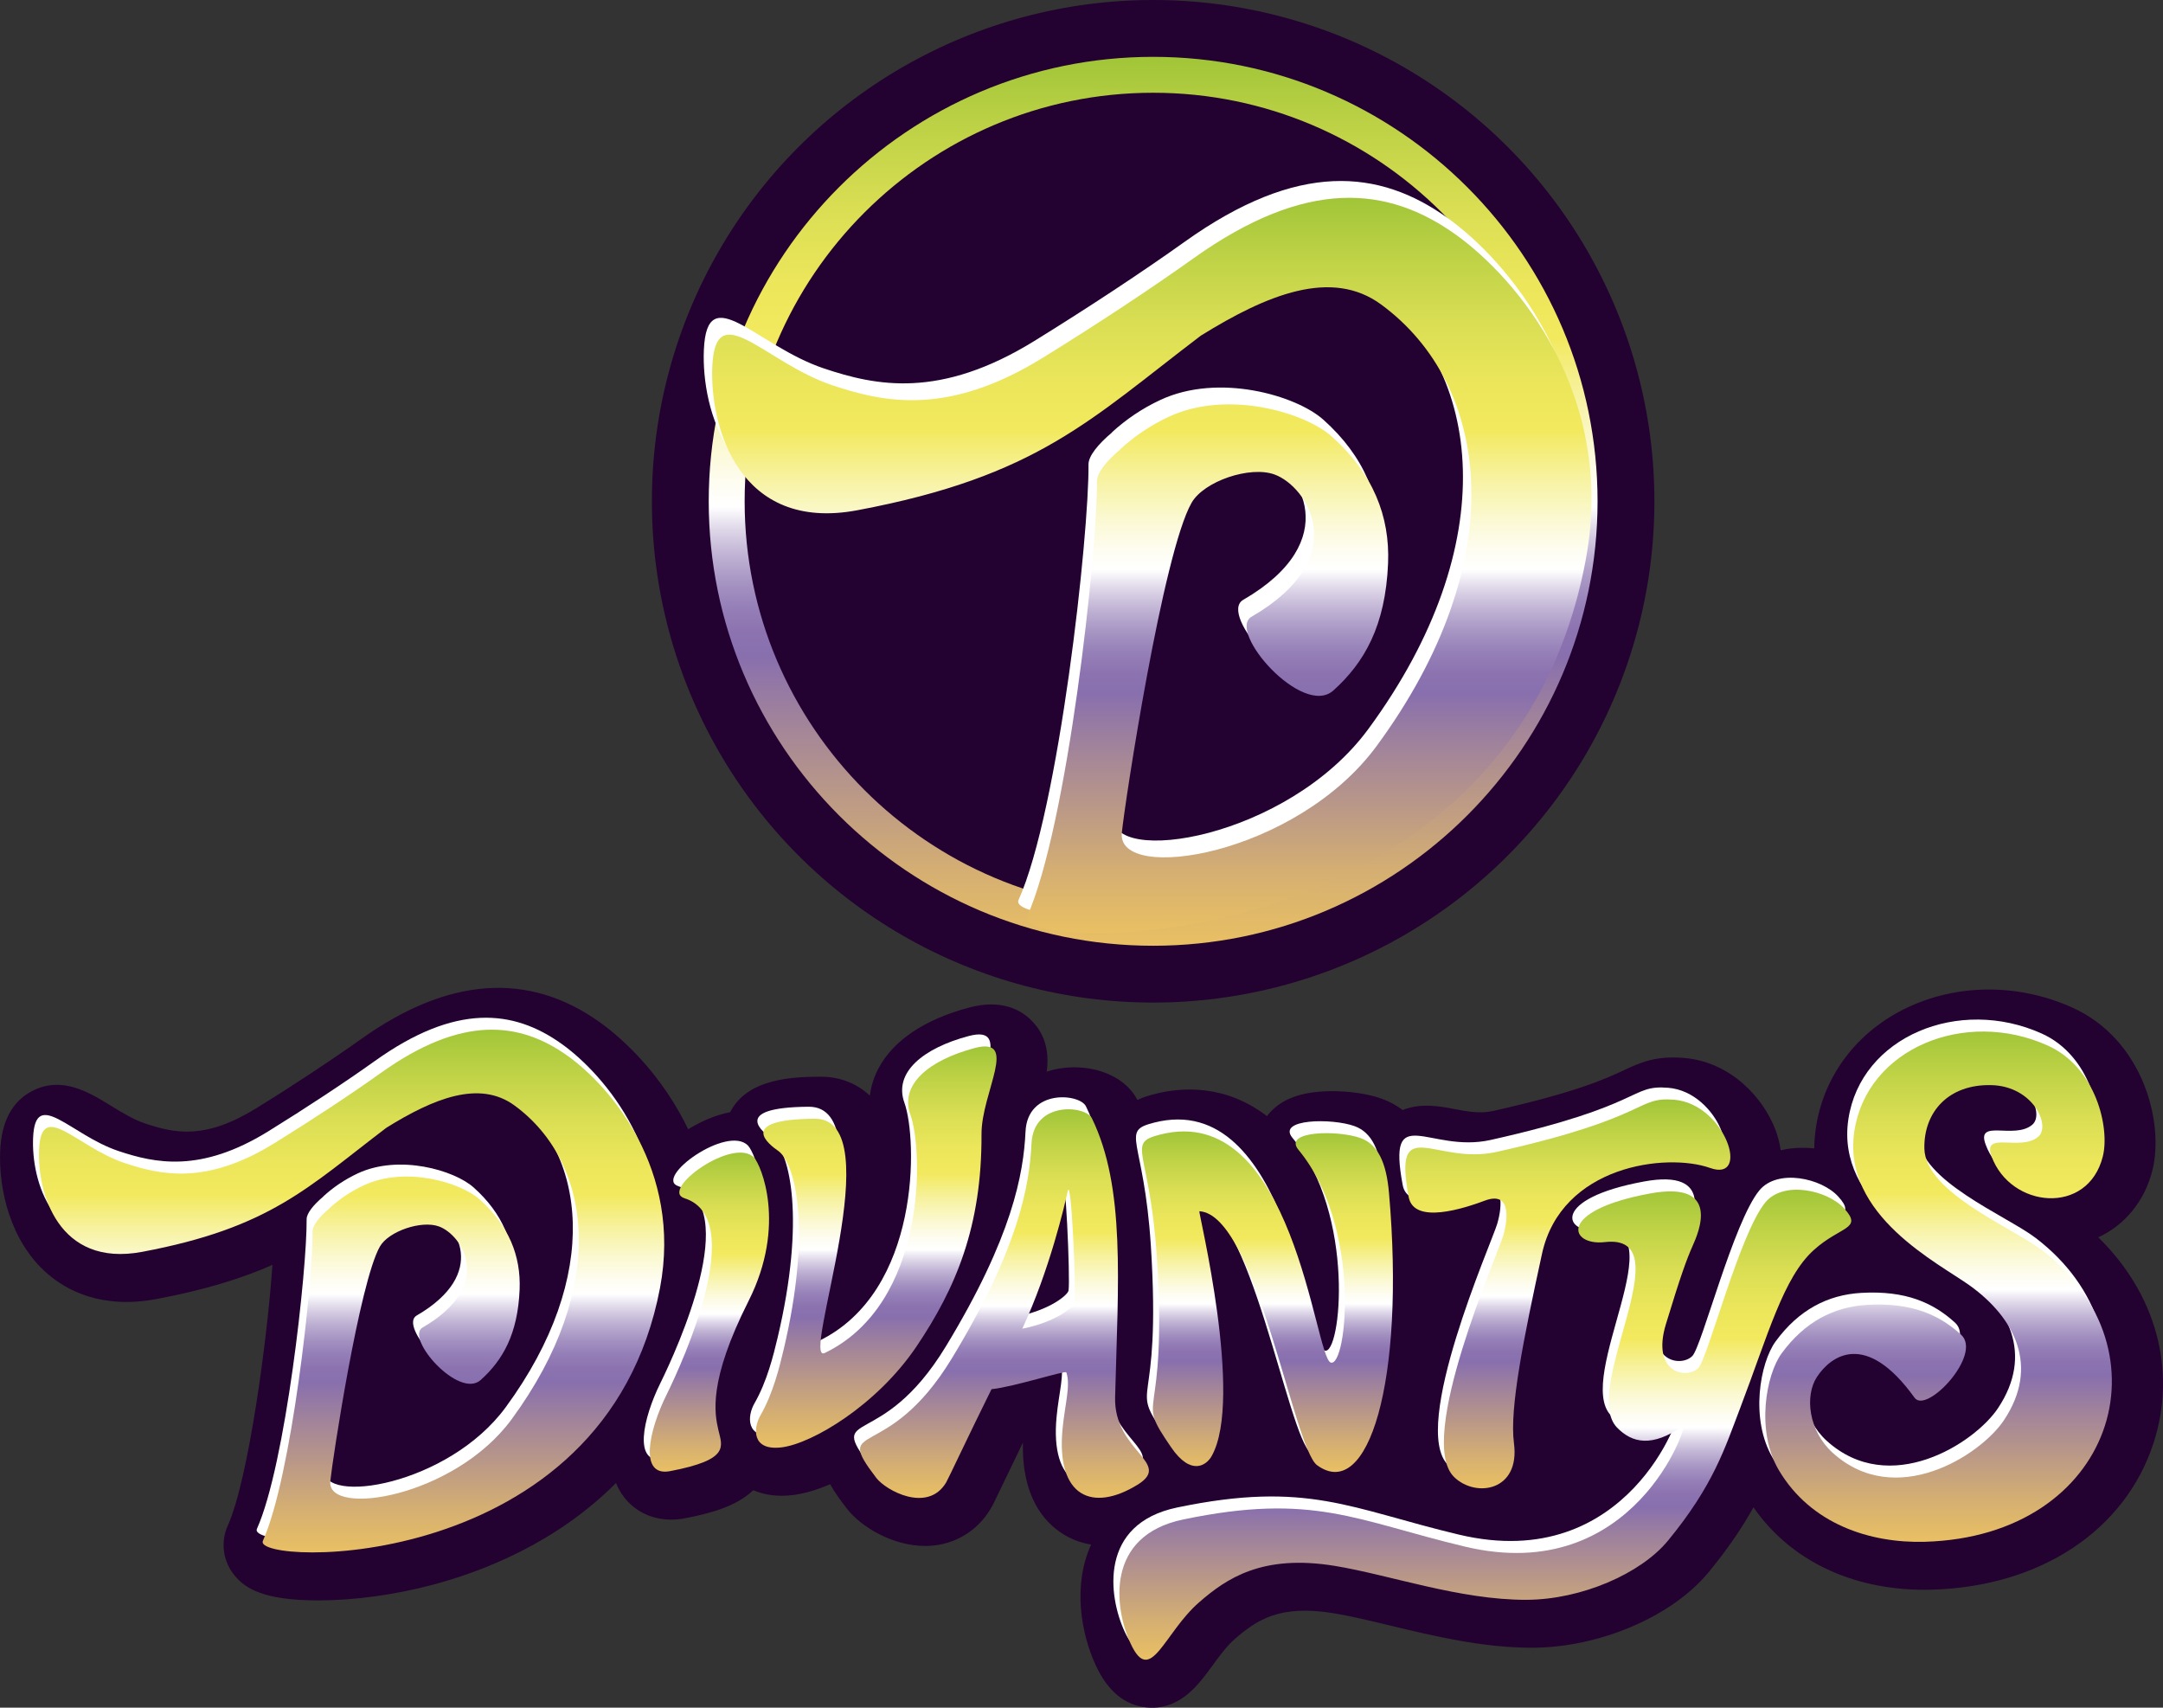 <?xml version="1.0" encoding="utf-8"?>
<!-- Generator: Adobe Illustrator 23.0.5, SVG Export Plug-In . SVG Version: 6.00 Build 0)  -->
<svg version="1.1" id="Capa_1" xmlns="http://www.w3.org/2000/svg" xmlns:xlink="http://www.w3.org/1999/xlink" x="0px" y="0px"
	 viewBox="0 0 600.5 474.06" style="enable-background:new 0 0 600.5 474.06;" xml:space="preserve">
<rect x="0" y="0" width="600.5" height="474.06" fill="#333333" stroke="none"/>
<style type="text/css">
	.st0{fill:#230131;}
	.st1{fill:#FFFFFF;}
	.st2{fill:url(#SVGID_1_);}
	.st3{fill:url(#SVGID_2_);}
	.st4{fill:url(#SVGID_3_);}
	.st5{fill:url(#SVGID_4_);}
	.st6{fill:url(#SVGID_5_);}
	.st7{fill:url(#SVGID_6_);}
	.st8{fill:url(#SVGID_7_);}
	.st9{fill:url(#SVGID_8_);}
	.st10{fill:url(#SVGID_9_);}
	.st11{fill:url(#SVGID_10_);}
	.st12{fill:#350030;}
	.st13{fill:url(#SVGID_11_);}
	.st14{fill:url(#SVGID_12_);}
	.st15{fill:url(#SVGID_13_);}
	.st16{fill:url(#SVGID_14_);}
	.st17{fill:url(#SVGID_15_);}
	.st18{fill:url(#SVGID_16_);}
	.st19{fill:url(#SVGID_17_);}
	.st20{fill:url(#SVGID_18_);}
	.st21{fill:url(#SVGID_19_);}
	.st22{fill:url(#SVGID_20_);}
	.st23{fill:#FDCC68;}
	.st24{fill:#935EA3;}
	.st25{fill:#8CC15C;}
	.st26{fill:#C24131;}
	.st27{fill:#1D1D1B;}
	.st28{fill:#BE1622;}
	.st29{fill:#CB88A1;}
	.st30{fill:#E9C064;}
	.st31{fill:url(#SVGID_21_);}
	.st32{clip-path:url(#SVGID_23_);fill:url(#SVGID_24_);}
	.st33{clip-path:url(#SVGID_23_);fill:url(#SVGID_25_);}
	.st34{clip-path:url(#SVGID_23_);}
	.st35{fill:url(#SVGID_26_);}
	.st36{fill:url(#SVGID_27_);}
	.st37{fill:url(#SVGID_28_);}
	.st38{fill:url(#SVGID_29_);}
	.st39{fill:url(#SVGID_30_);}
	.st40{fill:url(#SVGID_31_);}
	.st41{fill:url(#SVGID_32_);}
	.st42{fill:url(#SVGID_33_);}
	.st43{fill:url(#SVGID_34_);}
	.st44{fill:url(#SVGID_35_);}
	.st45{fill:url(#SVGID_36_);}
	.st46{fill:url(#SVGID_37_);}
	.st47{fill:url(#SVGID_38_);}
	.st48{fill:url(#SVGID_39_);}
	.st49{clip-path:url(#SVGID_41_);}
	.st50{clip-path:url(#SVGID_43_);fill:url(#SVGID_44_);}
	.st51{clip-path:url(#SVGID_43_);fill:url(#SVGID_45_);}
	.st52{clip-path:url(#SVGID_43_);}
	.st53{fill:url(#SVGID_46_);}
	.st54{fill:url(#SVGID_47_);}
	.st55{fill:url(#SVGID_48_);}
	.st56{fill:url(#SVGID_49_);}
	.st57{fill:url(#SVGID_50_);}
	.st58{fill:url(#SVGID_51_);}
	.st59{fill:url(#SVGID_52_);}
	.st60{fill:url(#SVGID_53_);}
	.st61{fill:url(#SVGID_54_);}
	.st62{fill:url(#SVGID_55_);}
	.st63{fill:url(#SVGID_56_);}
	.st64{fill:url(#SVGID_57_);}
	.st65{fill:url(#SVGID_58_);}
	.st66{fill:url(#SVGID_59_);}
	.st67{clip-path:url(#SVGID_61_);}
	.st68{fill:none;}
	.st69{fill:none;stroke:#FFFFFF;stroke-width:2;stroke-miterlimit:10;}
	.st70{fill:#E9B6A3;}
	.st71{opacity:0.9;fill:#230131;}
	.st72{fill:url(#SVGID_62_);}
	.st73{opacity:0.5;}
	.st74{fill:#EDCD83;}
	.st75{opacity:0.63;fill:url(#SVGID_63_);}
	.st76{opacity:0;fill:url(#SVGID_64_);}
	.st77{fill:url(#SVGID_65_);}
	.st78{fill:url(#SVGID_66_);}
	.st79{fill:url(#SVGID_67_);}
	.st80{fill:url(#SVGID_68_);}
	.st81{fill:url(#SVGID_69_);}
	.st82{fill:url(#SVGID_70_);}
	.st83{fill:url(#SVGID_71_);}
	.st84{fill:url(#SVGID_72_);}
	.st85{fill:url(#SVGID_73_);}
	.st86{fill:url(#SVGID_74_);}
	.st87{fill:url(#SVGID_75_);}
	.st88{fill:url(#SVGID_76_);}
	.st89{fill:url(#SVGID_77_);}
	.st90{opacity:0.24;fill:url(#SVGID_78_);}
	.st91{fill:url(#SVGID_79_);}
	.st92{fill:url(#SVGID_80_);}
	.st93{fill:url(#SVGID_81_);}
	.st94{opacity:0.24;fill:url(#SVGID_82_);}
	.st95{fill:url(#SVGID_83_);}
	.st96{fill:url(#SVGID_84_);}
	.st97{fill:url(#SVGID_85_);}
	.st98{opacity:0.24;fill:url(#SVGID_86_);}
	.st99{opacity:0.22;fill:url(#SVGID_87_);}
	.st100{fill:url(#SVGID_88_);}
	.st101{fill:url(#SVGID_89_);}
	.st102{fill:#E9C064;stroke:#FFFFFF;stroke-width:20;stroke-miterlimit:10;}
	.st103{fill:url(#SVGID_90_);}
	.st104{fill:url(#SVGID_91_);}
	.st105{fill:url(#SVGID_92_);}
	.st106{clip-path:url(#SVGID_94_);}
	.st107{fill:#BF1A1B;}
	.st108{fill:#FFEC00;}
	.st109{opacity:0.24;fill:url(#SVGID_95_);}
	.st110{opacity:0.24;fill:url(#SVGID_96_);}
	.st111{fill:url(#SVGID_97_);}
	.st112{opacity:0.63;fill:url(#SVGID_98_);}
	.st113{opacity:0;fill:url(#SVGID_99_);}
	.st114{fill:url(#SVGID_100_);}
	.st115{fill:url(#SVGID_101_);}
	.st116{fill:url(#SVGID_102_);}
	.st117{fill:url(#SVGID_103_);}
	.st118{fill:url(#SVGID_104_);}
	.st119{fill:url(#SVGID_105_);}
	.st120{fill:url(#SVGID_106_);}
	.st121{fill:url(#SVGID_107_);}
	.st122{fill:url(#SVGID_108_);}
	.st123{fill:url(#SVGID_109_);}
	.st124{fill:url(#SVGID_110_);}
	.st125{fill:url(#SVGID_111_);}
	.st126{fill:url(#SVGID_112_);}
	.st127{fill:url(#SVGID_113_);}
	.st128{fill:url(#SVGID_114_);}
	.st129{fill:url(#SVGID_115_);}
	.st130{fill:url(#SVGID_116_);}
	.st131{fill:url(#SVGID_117_);}
	.st132{fill:url(#SVGID_118_);}
	.st133{fill:url(#SVGID_119_);}
	.st134{fill:url(#SVGID_120_);}
	.st135{fill:url(#SVGID_121_);}
	.st136{fill:url(#SVGID_122_);}
	.st137{opacity:0.24;fill:url(#SVGID_123_);}
	.st138{fill:url(#SVGID_124_);}
	.st139{fill:url(#SVGID_125_);}
	.st140{fill:url(#SVGID_126_);}
	.st141{opacity:0.24;fill:url(#SVGID_127_);}
	.st142{fill:url(#SVGID_128_);}
	.st143{fill:url(#SVGID_129_);}
	.st144{fill:url(#SVGID_130_);}
	.st145{opacity:0.24;fill:url(#SVGID_131_);}
	.st146{opacity:0.22;fill:url(#SVGID_132_);}
	.st147{fill:url(#SVGID_133_);}
	.st148{fill:url(#SVGID_134_);}
	.st149{fill:url(#SVGID_135_);}
	.st150{fill:url(#SVGID_136_);}
	.st151{fill:url(#SVGID_137_);}
	.st152{clip-path:url(#SVGID_139_);}
	.st153{clip-path:url(#SVGID_141_);}
	.st154{fill:url(#SVGID_142_);}
	.st155{fill:url(#SVGID_143_);}
	.st156{fill:url(#SVGID_144_);}
	.st157{fill:url(#SVGID_145_);}
	.st158{fill:url(#SVGID_146_);}
	.st159{fill:url(#SVGID_147_);}
	.st160{fill:url(#SVGID_148_);}
	.st161{fill:url(#SVGID_149_);}
	.st162{fill:url(#SVGID_150_);}
	.st163{fill:url(#SVGID_151_);}
</style>
<g>
	<g>
		<path class="st0" d="M582.52,343.49c7.36-3.38,12.9-10.03,15.05-18.64c3.3-13.22-2.59-36.27-22.23-45.13
			c-15.76-7.11-33.83-6.64-48.35,1.28c-12.48,6.8-20.81,18.47-22.84,32.01c-0.3,1.99-0.45,3.93-0.47,5.8
			c-1.27-0.13-2.54-0.2-3.8-0.17c-1.92,0.04-3.76,0.27-5.52,0.68c-0.23-1.76-0.68-3.57-1.36-5.42c-3.43-9.28-12.63-19.12-25.45-20.2
			c-7.97-0.67-12.24,1.32-16.76,3.43c-4.91,2.29-13.12,6.11-36.34,11.3c-3.6,0.8-7.23,0.11-10.74-0.56
			c-3.89-0.74-9.25-1.76-14.3,0.29c-1.7-1.29-3.6-2.34-5.7-3.11c-3.86-1.41-9.26-2.2-14.51-2.13c-8.33,0.12-14.05,2.39-17.46,6.93
			c-11.63-8.91-23.7-8.04-31.05-6.17c-1.12,0.28-2.94,0.75-4.92,1.66c-4.15-7.8-14.41-10.22-22.57-8.54
			c-0.89,0.18-1.75,0.43-2.59,0.7c0.6-4.92-0.04-9.93-4.2-14.15c-2.94-2.99-8.34-6.05-17.38-3.64c-12.39,3.3-21.1,9.17-25.19,16.97
			c-1.24,2.38-2.03,4.9-2.35,7.48c-3.62-3.41-8.35-5.25-13.58-5.25c-0.06,0-0.11,0-0.17,0c-6.71,0.05-20.17,0.16-25.02,9.84
			c-1.97,0.38-4.11,1.02-6.43,2.01c-0.61,0.26-2.69,1.18-5.25,2.73c-0.36-0.76-0.73-1.51-1.12-2.26
			c-8.04-15.43-19.03-24.32-23.38-27.43h0c-19.82-14.17-42.16-12.58-66.41,4.74c-7.93,5.66-18.74,12.8-28.94,19.09
			c-14.19,8.76-22.46,7.09-31.04,4.21c-3.13-1.05-6.49-3.11-9.45-4.93c-6.07-3.73-13.63-8.37-21.93-3.95
			c-5.44,2.89-8.38,8.45-8.72,16.51c-0.46,10.6,2.75,25.13,13.12,34.12c5.5,4.77,15.22,9.85,30.27,7.03
			c13.37-2.51,23.62-5.7,32.19-9.47c-1.34,20.02-6.6,59.48-12.38,72.34c-2.12,4.71-1.34,10.09,2.02,14.06
			c2.83,3.33,7.78,6.74,23.12,6.74c0.09,0,0.19,0,0.28,0c9.76-0.03,20.86-1.55,31.26-4.29c14.21-3.75,34.55-11.7,51.09-28.31
			c0.54,1.35,1.26,2.65,2.18,3.86c3.1,4.08,7.84,6.31,13.13,6.31c1.21,0,2.45-0.12,3.7-0.35c7.2-1.37,14.37-3.31,19.1-7.82
			c2.12,0.91,4.71,1.54,7.87,1.54c1,0,2.07-0.06,3.18-0.2c3.04-0.37,6.55-1.4,10.29-3c1.34,2.44,3.02,4.65,4.55,6.66
			c3.98,5.21,12.83,10.48,21.83,10.48c0.42,0,0.83-0.01,1.25-0.03c7.07-0.39,13.24-4.14,16.93-10.29c0.53-0.88,0.99-1.83,3.98-8.06
			c1.41-2.95,3.13-6.53,4.98-10.33c-0.36,14.89,5.73,22.02,11.17,25.42c2.38,1.49,4.99,2.45,7.76,2.9
			c-5.19,11.44-2.77,24.78,1.33,33.62c3.3,7.1,8.03,11,14.06,11.59c0.53,0.05,1.04,0.08,1.55,0.08c8.24,0,13.09-6.66,16.69-11.61
			c1.96-2.7,3.99-5.49,6.23-7.43c6.18-5.37,12.51-9.62,27.42-7.19c4.67,0.76,10.06,2.06,15.76,3.43
			c11.98,2.88,25.55,6.15,39.25,6.15c0.11,0,0.21,0,0.32,0c18.63-0.07,38.7-8.68,48.8-20.94c5.56-6.75,9.48-12.65,12.47-18.04
			c10.17,14.66,27.18,22.89,47.45,22.89c0.7,0,1.4-0.01,2.11-0.03c30.11-0.84,53.69-16.47,61.54-40.8
			C604.41,380.3,598.52,359.11,582.52,343.49z"/>
	</g>
	<g>
		<path class="st1" d="M252.73,370.52c10.96-16.24,18.2-33.34,18.09-59c-0.05-11.57,10.59-27.22-1.92-23.9
			c-12.51,3.33-20.87,10.03-17.82,18.5c3.64,10.1,4.58,52.43-23.77,66.15c-6.93,3.35,18.69-65.19-2.81-65.03
			c-22.27,0.17-12.29,7.41-10.19,8.87c5.12,3.57,9.29,22.7,1.58,55.21c-1.16,4.87-2.93,12.16-6.44,18.27
			c-1.96,3.4-2.61,9.91,5.88,8.88C223.83,397.43,241.77,386.76,252.73,370.52z"/>
		<path class="st1" d="M314.11,408.87c9.96-6.11-6.58-9.23-6.19-24.32c0.84-32.12,2.9-58.25-6.44-77.43
			c-1.74-3.56-16.2-4.91-16.77,7c-0.56,11.75-3.64,29.23-22.13,59.67c-18.02,29.67-33.41,16.84-20.97,33.15
			c2.68,3.51,14.26,9.84,19.39,1.3c0.6-1,6.63-13.89,12.61-25.92c6.2-0.63,20.56-5.29,20.77-4.67c1.24,3.65-0.38,8.74-1.04,15.61
			C291.49,412.31,301.66,416.51,314.11,408.87z M296.65,358.26c-0.19,1.21-5.06,5.4-14.5,7.26c7.51-16.01,11.85-34.58,12.59-38.08
			C295.77,322.58,297.15,355.18,296.65,358.26z"/>
		<path class="st1" d="M323.46,398.46c5.55,8.1,9.82,5,11.26,2.43c8.99-15.99-3.79-67.98-3.42-67.96
			c15.84,0.88,26.14,65.68,32.67,70.49c14.12,10.38,24.59-23.02,19.97-75.66c-0.73-8.31-3.06-13.38-7.86-15.13
			c-6.24-2.28-21.66-2.06-17.27,3.24c17.7,21.38,13.45,60.63,8.95,59.06c-4.5-1.58-10.21-72.74-47.33-63.29
			c-9.67,2.46-2.86,4.04-0.93,34.13C322.58,394,312.96,383.11,323.46,398.46z"/>
		<path class="st1" d="M410.58,329.98c7.05-2.63,6.6,4.64,5.06,9.84c-1.55,5.2-24.26,56.49-13.61,66.89
			c5.98,5.84,18.39,3.96,16.62-9.39c-1.28-9.6,2.67-29.06,7.78-52.55c5.34-24.55,34.54-28.16,46.68-23.85
			c11.37,4.03,4.19-17.76-9.94-18.94c-10.83-0.91-6.27,4.85-49.33,14.48c-17.09,3.82-28.83-11.12-24.42,12.52
			C390.86,336.74,404.91,332.09,410.58,329.98z"/>
		<path class="st1" d="M501.85,343.72c7.46-6.75,13.71-5.75,8.54-11.5c-4.67-5.19-16.92-7.86-21.95-1.76
			c-7.19,8.71-15.99,43.36-18.61,45.98c-3.28,3.27-13.13,1.38-9-12.19c4.13-13.58,5.77-18.01,7.39-21.66
			c1.63-3.65,8.16-18.28-11.85-14.59c-25.94,4.78-22.29,14.62-12.5,13.49c22.07-2.53-6.89,40.87,3.37,51.47
			c4.22,4.36,9.77,5.58,18.43-0.5c1.55-1.09-13.45,44.77-60.61,33.57c-30.05-7.14-42.02-15.1-78.28-7.53
			c-21.68,4.52-19.15,24.55-14.54,34.49c5.52,11.9,9.17-2.97,19.03-11.54c7.59-6.6,17.48-13.36,37.61-10.08
			c15.19,2.48,34.7,9.49,53.27,9.42c15.21-0.06,31.68-7.25,39.22-16.39c12.69-15.41,15.82-25.72,20.11-36.94
			C489.16,367.31,493.42,351.35,501.85,343.72z"/>
		<path class="st1" d="M565.17,343.68c-8.16-6.23-32.35-15.91-32.58-28.19c-0.19-10.15,6.73-17.88,18.6-17.58
			c11.64,0.29,16.6,11.34,12.99,14.35c-4.99,4.16-15.56-1.77-12.94,5.42c5.26,14.42,26.77,16.56,30.9,0
			c1.96-7.87-1.84-24.68-15.26-30.74c-23.05-10.41-50.28,0.83-53.73,23.77c-3.52,23.42,23.52,36.66,32.17,42.92
			c12.27,8.88,19.37,22.28,9.37,37.29c-6.51,9.77-30.12,24.9-47.58,9.03c-6.69-6.08-7.77-15.8-4.36-21
			c3.79-5.8,13.51-13.19,27.12,5.74c3.34,4.64,18.94-11.99,12.91-17.5c-6.02-5.49-13.63-8.99-26.03-8.28
			c-9.32,0.53-17.4,4.71-23.82,13.51c-4.24,5.81-7.21,21.46-0.74,32.38c8.88,14.99,25.32,20.3,40.5,19.88
			C585.26,423.21,601.3,371.27,565.17,343.68z"/>
		<path class="st1" d="M155.95,289.81c-13.44-9.61-29.46-11.29-51.9,4.74c-8.2,5.86-19.22,13.12-29.63,19.55
			c-18.68,11.53-31.3,8.86-41.56,5.42c-13.33-4.47-23.07-17.78-23.67-3.66c-0.51,11.78,5.2,32.75,28.63,28.34
			c35.59-6.69,45.99-17.89,67.81-34.46c13.08-8.12,25.8-13.32,35.58-6.15c21.79,15.98,25.97,50.62-0.84,87.11
			c-15.96,21.72-51.33,27.21-50.33,17.19c0.61-6.08,8.12-55.26,13.77-65.16c2.43-4.26,11.53-7.34,16.37-5.59
			c6.52,2.36,15.64,16.39-4.52,28.07c-4.95,2.87,10.08,20.02,16.15,14.56c6.06-5.46,10.28-12.68,10.79-25.1
			c0.38-9.32-2.99-17.78-11.12-25.03c-5.36-4.78-20.65-9.27-32.15-3.9c-3.66,1.71-6.83,3.88-9.57,6.39
			c0.01,0.01,0.02,0.01,0.03,0.02c-2.79,2.34-4.67,4.69-4.66,6.31c0.13,13.8-5.82,68.23-13.81,85.98
			c-3.1,6.89,95.07,9.92,110.26-70.24C187.78,321.36,167.78,298.26,155.95,289.81z"/>
		<path class="st1" d="M207.7,318.06c-5.71-6.03-26.41,9-19.32,11.26c17.57,5.59-0.2,44.82-5.04,54.63
			c-4.85,9.81-7.73,22.78,1.02,21.12c16.77-3.19,14.45-6.88,13.41-11.42c-1.03-4.54-2.93-13.39,8.4-35.86
			C216.83,336.63,209.54,320,207.7,318.06z"/>
	</g>
	<g>
		<linearGradient id="SVGID_1_" gradientUnits="userSpaceOnUse" x1="243.268" y1="401.901" x2="243.268" y2="290.495">
			<stop  offset="0" style="stop-color:#E9C063"/>
			<stop  offset="0.082" style="stop-color:#D5AF72"/>
			<stop  offset="0.25" style="stop-color:#A2849A"/>
			<stop  offset="0.327" style="stop-color:#886FAE"/>
			<stop  offset="0.353" style="stop-color:#8C73B0"/>
			<stop  offset="0.382" style="stop-color:#9680B8"/>
			<stop  offset="0.41" style="stop-color:#A795C3"/>
			<stop  offset="0.44" style="stop-color:#C0B3D4"/>
			<stop  offset="0.469" style="stop-color:#DFD8E9"/>
			<stop  offset="0.494" style="stop-color:#FFFFFF"/>
			<stop  offset="0.518" style="stop-color:#FEFDF3"/>
			<stop  offset="0.562" style="stop-color:#FBF9D3"/>
			<stop  offset="0.62" style="stop-color:#F7F29F"/>
			<stop  offset="0.684" style="stop-color:#F2E95E"/>
			<stop  offset="0.745" style="stop-color:#ECE65B"/>
			<stop  offset="0.829" style="stop-color:#DADE53"/>
			<stop  offset="0.926" style="stop-color:#BCD145"/>
			<stop  offset="1" style="stop-color:#A1C538"/>
		</linearGradient>
		<path class="st2" d="M254.4,373.85c10.96-16.24,18.2-33.34,18.09-59c-0.05-11.57,10.59-27.22-1.92-23.9
			c-12.51,3.33-20.87,10.03-17.82,18.5c3.64,10.1,4.58,52.43-23.77,66.15c-6.93,3.35,18.69-65.19-2.81-65.03
			c-22.27,0.17-12.29,7.41-10.19,8.87c5.12,3.57,9.29,22.7,1.58,55.21c-1.16,4.87-2.93,12.16-6.44,18.27
			c-1.96,3.4-2.61,9.91,5.88,8.88C225.49,400.75,243.44,390.08,254.4,373.85z"/>
		<linearGradient id="SVGID_2_" gradientUnits="userSpaceOnUse" x1="278.864" y1="415.841" x2="278.864" y2="307.946">
			<stop  offset="0" style="stop-color:#E9C063"/>
			<stop  offset="0.082" style="stop-color:#D5AF72"/>
			<stop  offset="0.25" style="stop-color:#A2849A"/>
			<stop  offset="0.327" style="stop-color:#886FAE"/>
			<stop  offset="0.353" style="stop-color:#8C73B0"/>
			<stop  offset="0.382" style="stop-color:#9680B8"/>
			<stop  offset="0.41" style="stop-color:#A795C3"/>
			<stop  offset="0.44" style="stop-color:#C0B3D4"/>
			<stop  offset="0.469" style="stop-color:#DFD8E9"/>
			<stop  offset="0.494" style="stop-color:#FFFFFF"/>
			<stop  offset="0.518" style="stop-color:#FEFDF3"/>
			<stop  offset="0.562" style="stop-color:#FBF9D3"/>
			<stop  offset="0.62" style="stop-color:#F7F29F"/>
			<stop  offset="0.684" style="stop-color:#F2E95E"/>
			<stop  offset="0.745" style="stop-color:#ECE65B"/>
			<stop  offset="0.829" style="stop-color:#DADE53"/>
			<stop  offset="0.926" style="stop-color:#BCD145"/>
			<stop  offset="1" style="stop-color:#A1C538"/>
		</linearGradient>
		<path class="st3" d="M315.77,412.2c9.96-6.11-6.58-9.23-6.19-24.32c0.84-32.12,2.9-58.25-6.44-77.43c-1.74-3.56-16.2-4.91-16.77,7
			c-0.56,11.75-3.64,29.23-22.13,59.67c-18.02,29.67-33.41,16.84-20.97,33.15c2.68,3.51,14.26,9.84,19.39,1.3
			c0.6-1,6.63-13.89,12.61-25.92c6.2-0.63,20.56-5.29,20.77-4.67c1.24,3.65-0.38,8.74-1.04,15.61
			C293.15,415.64,303.32,419.84,315.77,412.2z M298.31,361.59c-0.19,1.21-5.06,5.4-14.5,7.26c7.51-16.01,11.85-34.58,12.59-38.08
			C297.43,325.91,298.81,358.51,298.31,361.59z"/>
		<linearGradient id="SVGID_3_" gradientUnits="userSpaceOnUse" x1="351.868" y1="408.623" x2="351.868" y2="314.088">
			<stop  offset="0" style="stop-color:#E9C063"/>
			<stop  offset="0.082" style="stop-color:#D5AF72"/>
			<stop  offset="0.25" style="stop-color:#A2849A"/>
			<stop  offset="0.327" style="stop-color:#886FAE"/>
			<stop  offset="0.353" style="stop-color:#8C73B0"/>
			<stop  offset="0.382" style="stop-color:#9680B8"/>
			<stop  offset="0.41" style="stop-color:#A795C3"/>
			<stop  offset="0.44" style="stop-color:#C0B3D4"/>
			<stop  offset="0.469" style="stop-color:#DFD8E9"/>
			<stop  offset="0.494" style="stop-color:#FFFFFF"/>
			<stop  offset="0.518" style="stop-color:#FEFDF3"/>
			<stop  offset="0.562" style="stop-color:#FBF9D3"/>
			<stop  offset="0.62" style="stop-color:#F7F29F"/>
			<stop  offset="0.684" style="stop-color:#F2E95E"/>
			<stop  offset="0.745" style="stop-color:#ECE65B"/>
			<stop  offset="0.829" style="stop-color:#DADE53"/>
			<stop  offset="0.926" style="stop-color:#BCD145"/>
			<stop  offset="1" style="stop-color:#A1C538"/>
		</linearGradient>
		<path class="st4" d="M325.13,401.78c5.55,8.1,9.82,5,11.26,2.43c8.99-15.99-3.79-67.98-3.42-67.96
			c15.84,0.88,26.14,65.68,32.67,70.49c14.12,10.38,24.59-23.02,19.97-75.66c-0.73-8.31-3.06-13.38-7.86-15.13
			c-6.24-2.28-21.66-2.06-17.27,3.24c17.7,21.38,13.45,60.63,8.95,59.06c-4.5-1.58-10.21-72.74-47.33-63.29
			c-9.67,2.46-2.86,4.04-0.93,34.13C324.25,397.32,314.62,386.43,325.13,401.78z"/>
		<linearGradient id="SVGID_4_" gradientUnits="userSpaceOnUse" x1="435.265" y1="413.163" x2="435.265" y2="305.208">
			<stop  offset="0" style="stop-color:#E9C063"/>
			<stop  offset="0.082" style="stop-color:#D5AF72"/>
			<stop  offset="0.25" style="stop-color:#A2849A"/>
			<stop  offset="0.327" style="stop-color:#886FAE"/>
			<stop  offset="0.353" style="stop-color:#8C73B0"/>
			<stop  offset="0.382" style="stop-color:#9680B8"/>
			<stop  offset="0.41" style="stop-color:#A795C3"/>
			<stop  offset="0.44" style="stop-color:#C0B3D4"/>
			<stop  offset="0.469" style="stop-color:#DFD8E9"/>
			<stop  offset="0.494" style="stop-color:#FFFFFF"/>
			<stop  offset="0.518" style="stop-color:#FEFDF3"/>
			<stop  offset="0.562" style="stop-color:#FBF9D3"/>
			<stop  offset="0.62" style="stop-color:#F7F29F"/>
			<stop  offset="0.684" style="stop-color:#F2E95E"/>
			<stop  offset="0.745" style="stop-color:#ECE65B"/>
			<stop  offset="0.829" style="stop-color:#DADE53"/>
			<stop  offset="0.926" style="stop-color:#BCD145"/>
			<stop  offset="1" style="stop-color:#A1C538"/>
		</linearGradient>
		<path class="st5" d="M412.24,333.3c7.05-2.63,6.6,4.64,5.06,9.84c-1.55,5.2-24.26,56.49-13.61,66.89
			c5.98,5.84,18.39,3.96,16.62-9.39c-1.28-9.6,2.67-29.06,7.78-52.55c5.34-24.55,34.54-28.16,46.68-23.85
			c11.37,4.03,4.19-17.76-9.94-18.94c-10.83-0.91-6.27,4.85-49.33,14.48c-17.09,3.82-28.83-11.12-24.42,12.52
			C392.53,340.07,406.57,335.41,412.24,333.3z"/>
		<linearGradient id="SVGID_5_" gradientUnits="userSpaceOnUse" x1="412.353" y1="460.741" x2="412.353" y2="330.276">
			<stop  offset="0" style="stop-color:#E9C063"/>
			<stop  offset="0.082" style="stop-color:#D5AF72"/>
			<stop  offset="0.25" style="stop-color:#A2849A"/>
			<stop  offset="0.327" style="stop-color:#886FAE"/>
			<stop  offset="0.353" style="stop-color:#8C73B0"/>
			<stop  offset="0.382" style="stop-color:#9680B8"/>
			<stop  offset="0.41" style="stop-color:#A795C3"/>
			<stop  offset="0.44" style="stop-color:#C0B3D4"/>
			<stop  offset="0.469" style="stop-color:#DFD8E9"/>
			<stop  offset="0.494" style="stop-color:#FFFFFF"/>
			<stop  offset="0.518" style="stop-color:#FEFDF3"/>
			<stop  offset="0.562" style="stop-color:#FBF9D3"/>
			<stop  offset="0.62" style="stop-color:#F7F29F"/>
			<stop  offset="0.684" style="stop-color:#F2E95E"/>
			<stop  offset="0.745" style="stop-color:#ECE65B"/>
			<stop  offset="0.829" style="stop-color:#DADE53"/>
			<stop  offset="0.926" style="stop-color:#BCD145"/>
			<stop  offset="1" style="stop-color:#A1C538"/>
		</linearGradient>
		<path class="st6" d="M503.52,347.05c7.46-6.75,13.71-5.75,8.54-11.5c-4.67-5.19-16.92-7.86-21.95-1.76
			c-7.19,8.71-15.99,43.36-18.61,45.98c-3.28,3.27-13.13,1.38-9-12.19c4.13-13.58,5.77-18.01,7.39-21.66
			c1.63-3.65,8.16-18.28-11.85-14.59c-25.94,4.78-22.29,14.62-12.5,13.49c22.07-2.53-6.89,40.87,3.37,51.47
			c4.22,4.36,9.77,5.58,18.43-0.5c1.55-1.09-13.45,44.77-60.61,33.57c-30.05-7.14-42.02-15.1-78.28-7.53
			c-21.68,4.52-19.15,24.55-14.54,34.49c5.52,11.9,9.17-2.97,19.03-11.54c7.59-6.6,17.48-13.36,37.61-10.08
			c15.19,2.48,34.7,9.49,53.27,9.42c15.21-0.06,31.68-7.25,39.22-16.39c12.69-15.41,15.82-25.72,20.11-36.94
			C490.83,370.63,495.09,354.67,503.52,347.05z"/>
		<linearGradient id="SVGID_6_" gradientUnits="userSpaceOnUse" x1="538.193" y1="428.021" x2="538.193" y2="286.359">
			<stop  offset="0" style="stop-color:#E9C063"/>
			<stop  offset="0.082" style="stop-color:#D5AF72"/>
			<stop  offset="0.25" style="stop-color:#A2849A"/>
			<stop  offset="0.327" style="stop-color:#886FAE"/>
			<stop  offset="0.353" style="stop-color:#8C73B0"/>
			<stop  offset="0.382" style="stop-color:#9680B8"/>
			<stop  offset="0.41" style="stop-color:#A795C3"/>
			<stop  offset="0.44" style="stop-color:#C0B3D4"/>
			<stop  offset="0.469" style="stop-color:#DFD8E9"/>
			<stop  offset="0.494" style="stop-color:#FFFFFF"/>
			<stop  offset="0.518" style="stop-color:#FEFDF3"/>
			<stop  offset="0.562" style="stop-color:#FBF9D3"/>
			<stop  offset="0.62" style="stop-color:#F7F29F"/>
			<stop  offset="0.684" style="stop-color:#F2E95E"/>
			<stop  offset="0.745" style="stop-color:#ECE65B"/>
			<stop  offset="0.829" style="stop-color:#DADE53"/>
			<stop  offset="0.926" style="stop-color:#BCD145"/>
			<stop  offset="1" style="stop-color:#A1C538"/>
		</linearGradient>
		<path class="st7" d="M566.83,347.01c-8.16-6.23-32.35-15.91-32.58-28.19c-0.19-10.15,6.73-17.88,18.6-17.58
			c11.64,0.29,16.6,11.34,12.99,14.35c-4.99,4.16-15.56-1.77-12.94,5.42c5.26,14.42,26.77,16.56,30.9,0
			c1.96-7.87-1.84-24.68-15.26-30.74c-23.05-10.41-50.28,0.83-53.73,23.77c-3.52,23.42,23.52,36.66,32.17,42.92
			c12.27,8.88,19.37,22.28,9.37,37.29c-6.51,9.77-30.12,24.9-47.58,9.03c-6.69-6.08-7.77-15.8-4.36-21
			c3.79-5.8,13.51-13.19,27.12,5.74c3.34,4.64,18.94-11.99,12.91-17.5c-6.02-5.49-13.63-8.99-26.03-8.28
			c-9.32,0.53-17.4,4.71-23.82,13.51c-4.24,5.81-7.21,21.46-0.74,32.38c8.88,14.99,25.32,20.3,40.5,19.88
			C586.92,426.53,602.96,374.6,566.83,347.01z"/>
		<linearGradient id="SVGID_7_" gradientUnits="userSpaceOnUse" x1="97.604" y1="430.97" x2="97.604" y2="285.854">
			<stop  offset="0" style="stop-color:#E9C063"/>
			<stop  offset="0.082" style="stop-color:#D5AF72"/>
			<stop  offset="0.25" style="stop-color:#A2849A"/>
			<stop  offset="0.327" style="stop-color:#886FAE"/>
			<stop  offset="0.353" style="stop-color:#8C73B0"/>
			<stop  offset="0.382" style="stop-color:#9680B8"/>
			<stop  offset="0.41" style="stop-color:#A795C3"/>
			<stop  offset="0.44" style="stop-color:#C0B3D4"/>
			<stop  offset="0.469" style="stop-color:#DFD8E9"/>
			<stop  offset="0.494" style="stop-color:#FFFFFF"/>
			<stop  offset="0.518" style="stop-color:#FEFDF3"/>
			<stop  offset="0.562" style="stop-color:#FBF9D3"/>
			<stop  offset="0.62" style="stop-color:#F7F29F"/>
			<stop  offset="0.684" style="stop-color:#F2E95E"/>
			<stop  offset="0.745" style="stop-color:#ECE65B"/>
			<stop  offset="0.829" style="stop-color:#DADE53"/>
			<stop  offset="0.926" style="stop-color:#BCD145"/>
			<stop  offset="1" style="stop-color:#A1C538"/>
		</linearGradient>
		<path class="st8" d="M157.61,293.13c-13.44-9.61-29.46-11.29-51.9,4.74c-8.2,5.86-19.22,13.12-29.63,19.55
			c-18.68,11.53-31.3,8.86-41.56,5.42c-13.33-4.47-23.07-17.78-23.67-3.66c-0.51,11.78,5.2,32.75,28.63,28.34
			c35.59-6.69,45.99-17.89,67.81-34.46c13.08-8.12,25.8-13.32,35.58-6.15c21.79,15.98,25.97,50.62-0.84,87.11
			c-15.96,21.72-51.33,27.21-50.33,17.19c0.61-6.08,8.12-55.26,13.77-65.16c2.43-4.26,11.53-7.34,16.37-5.59
			c6.52,2.36,15.64,16.39-4.52,28.07c-4.95,2.87,10.08,20.02,16.15,14.56c6.06-5.46,10.28-12.68,10.79-25.1
			c0.38-9.32-2.99-17.78-11.12-25.03c-5.36-4.78-20.65-9.27-32.15-3.9c-3.66,1.71-6.83,3.88-9.57,6.39
			c0.01,0.01,0.02,0.01,0.03,0.02c-2.79,2.34-4.67,4.69-4.66,6.31c0.13,13.8-5.82,68.23-13.81,85.98
			c-3.1,6.89,95.07,9.92,110.26-70.24C189.45,324.69,169.44,301.59,157.61,293.13z"/>
		<linearGradient id="SVGID_8_" gradientUnits="userSpaceOnUse" x1="196.949" y1="408.542" x2="196.949" y2="319.973">
			<stop  offset="0" style="stop-color:#E9C063"/>
			<stop  offset="0.082" style="stop-color:#D5AF72"/>
			<stop  offset="0.25" style="stop-color:#A2849A"/>
			<stop  offset="0.327" style="stop-color:#886FAE"/>
			<stop  offset="0.353" style="stop-color:#8C73B0"/>
			<stop  offset="0.382" style="stop-color:#9680B8"/>
			<stop  offset="0.41" style="stop-color:#A795C3"/>
			<stop  offset="0.44" style="stop-color:#C0B3D4"/>
			<stop  offset="0.469" style="stop-color:#DFD8E9"/>
			<stop  offset="0.494" style="stop-color:#FFFFFF"/>
			<stop  offset="0.518" style="stop-color:#FEFDF3"/>
			<stop  offset="0.562" style="stop-color:#FBF9D3"/>
			<stop  offset="0.62" style="stop-color:#F7F29F"/>
			<stop  offset="0.684" style="stop-color:#F2E95E"/>
			<stop  offset="0.745" style="stop-color:#ECE65B"/>
			<stop  offset="0.829" style="stop-color:#DADE53"/>
			<stop  offset="0.926" style="stop-color:#BCD145"/>
			<stop  offset="1" style="stop-color:#A1C538"/>
		</linearGradient>
		<path class="st9" d="M209.37,321.39c-5.71-6.03-26.41,9-19.32,11.26c17.57,5.59-0.2,44.82-5.04,54.63
			c-4.85,9.81-7.73,22.78,1.02,21.12c16.77-3.19,14.45-6.88,13.41-11.42c-1.03-4.54-2.93-13.39,8.4-35.86
			C218.49,339.96,211.2,323.33,209.37,321.39z"/>
	</g>
	<g>
		<circle class="st0" cx="320.14" cy="139.16" r="139.16"/>
		<g>
			<linearGradient id="SVGID_9_" gradientUnits="userSpaceOnUse" x1="320.138" y1="262.548" x2="320.138" y2="15.78">
				<stop  offset="0" style="stop-color:#E9C063"/>
				<stop  offset="0.082" style="stop-color:#D5AF72"/>
				<stop  offset="0.25" style="stop-color:#A2849A"/>
				<stop  offset="0.327" style="stop-color:#886FAE"/>
				<stop  offset="0.353" style="stop-color:#8C73B0"/>
				<stop  offset="0.382" style="stop-color:#9680B8"/>
				<stop  offset="0.41" style="stop-color:#A795C3"/>
				<stop  offset="0.44" style="stop-color:#C0B3D4"/>
				<stop  offset="0.469" style="stop-color:#DFD8E9"/>
				<stop  offset="0.494" style="stop-color:#FFFFFF"/>
				<stop  offset="0.518" style="stop-color:#FEFDF3"/>
				<stop  offset="0.562" style="stop-color:#FBF9D3"/>
				<stop  offset="0.62" style="stop-color:#F7F29F"/>
				<stop  offset="0.684" style="stop-color:#F2E95E"/>
				<stop  offset="0.745" style="stop-color:#ECE65B"/>
				<stop  offset="0.829" style="stop-color:#DADE53"/>
				<stop  offset="0.926" style="stop-color:#BCD145"/>
				<stop  offset="1" style="stop-color:#A1C538"/>
			</linearGradient>
			<path class="st10" d="M320.14,262.55c-68.03,0-123.38-55.35-123.38-123.38S252.1,15.78,320.14,15.78s123.38,55.35,123.38,123.38
				S388.17,262.55,320.14,262.55z M320.14,25.75c-62.53,0-113.41,50.88-113.41,113.41s50.88,113.41,113.41,113.41
				s113.41-50.88,113.41-113.41S382.67,25.75,320.14,25.75z"/>
		</g>
		<g>
			<path class="st1" d="M401.84,60.48c-18.9-13.51-41.43-15.88-72.99,6.67c-11.53,8.24-27.03,18.46-41.68,27.5
				c-26.27,16.22-44.02,12.46-58.46,7.62c-18.75-6.29-32.44-25-33.3-5.15c-0.72,16.56,7.31,46.06,40.27,39.86
				c50.05-9.4,64.68-25.17,95.36-48.47c18.39-11.42,36.29-18.74,50.04-8.66c30.64,22.47,36.53,71.2-1.19,122.52
				c-22.45,30.55-72.19,38.27-70.79,24.18c0.85-8.55,11.42-77.72,19.37-91.64c3.42-5.99,16.21-10.33,23.02-7.86
				c9.16,3.32,22,23.05-6.36,39.48c-6.96,4.03,14.18,28.16,22.72,20.47c8.52-7.67,14.46-17.84,15.17-35.3
				c0.54-13.11-4.21-25-15.64-35.2c-7.54-6.73-29.04-13.03-45.22-5.48c-5.15,2.4-9.6,5.46-13.46,8.99c0.02,0.01,0.03,0.02,0.04,0.03
				c-3.92,3.29-6.57,6.59-6.55,8.88c0.19,19.41-8.19,95.96-19.42,120.92c-4.36,9.69,133.7,13.95,155.07-98.78
				C446.61,104.86,418.47,72.37,401.84,60.48z"/>
			<linearGradient id="SVGID_10_" gradientUnits="userSpaceOnUse" x1="319.779" y1="259.011" x2="319.779" y2="54.919">
				<stop  offset="0" style="stop-color:#E9C063"/>
				<stop  offset="0.082" style="stop-color:#D5AF72"/>
				<stop  offset="0.25" style="stop-color:#A2849A"/>
				<stop  offset="0.327" style="stop-color:#886FAE"/>
				<stop  offset="0.353" style="stop-color:#8C73B0"/>
				<stop  offset="0.382" style="stop-color:#9680B8"/>
				<stop  offset="0.41" style="stop-color:#A795C3"/>
				<stop  offset="0.44" style="stop-color:#C0B3D4"/>
				<stop  offset="0.469" style="stop-color:#DFD8E9"/>
				<stop  offset="0.494" style="stop-color:#FFFFFF"/>
				<stop  offset="0.518" style="stop-color:#FEFDF3"/>
				<stop  offset="0.562" style="stop-color:#FBF9D3"/>
				<stop  offset="0.62" style="stop-color:#F7F29F"/>
				<stop  offset="0.684" style="stop-color:#F2E95E"/>
				<stop  offset="0.745" style="stop-color:#ECE65B"/>
				<stop  offset="0.829" style="stop-color:#DADE53"/>
				<stop  offset="0.926" style="stop-color:#BCD145"/>
				<stop  offset="1" style="stop-color:#A1C538"/>
			</linearGradient>
			<path class="st11" d="M404.18,65.15c-18.9-13.51-41.43-15.88-72.99,6.67c-11.53,8.24-27.03,18.46-41.68,27.5
				c-26.27,16.22-44.02,12.46-58.46,7.62c-18.75-6.29-32.44-25-33.3-5.15c-0.72,16.56,7.31,46.06,40.27,39.86
				c50.05-9.4,64.68-25.17,95.36-48.47c18.39-11.42,36.29-18.74,50.04-8.66c30.64,22.47,36.53,71.2-1.19,122.52
				c-22.45,30.55-72.19,38.27-70.79,24.18c0.85-8.55,11.42-77.72,19.37-91.64c3.42-5.99,16.21-10.33,23.02-7.86
				c9.16,3.32,22,23.05-6.36,39.48c-6.96,4.03,14.18,28.16,22.72,20.47c8.52-7.67,14.46-17.84,15.17-35.3
				c0.54-13.11-4.21-25-15.64-35.2c-7.54-6.73-29.04-13.03-45.22-5.48c-5.15,2.4-9.6,5.46-13.46,8.99c0.02,0.01,0.03,0.02,0.04,0.03
				c-3.92,3.29-6.57,6.59-6.55,8.88c0.19,19.41-8.19,95.96-19.42,120.92c-4.36,9.69,133.7,13.95,155.07-98.78
				C448.95,109.54,420.81,77.04,404.18,65.15z"/>
		</g>
	</g>
</g>
</svg>
